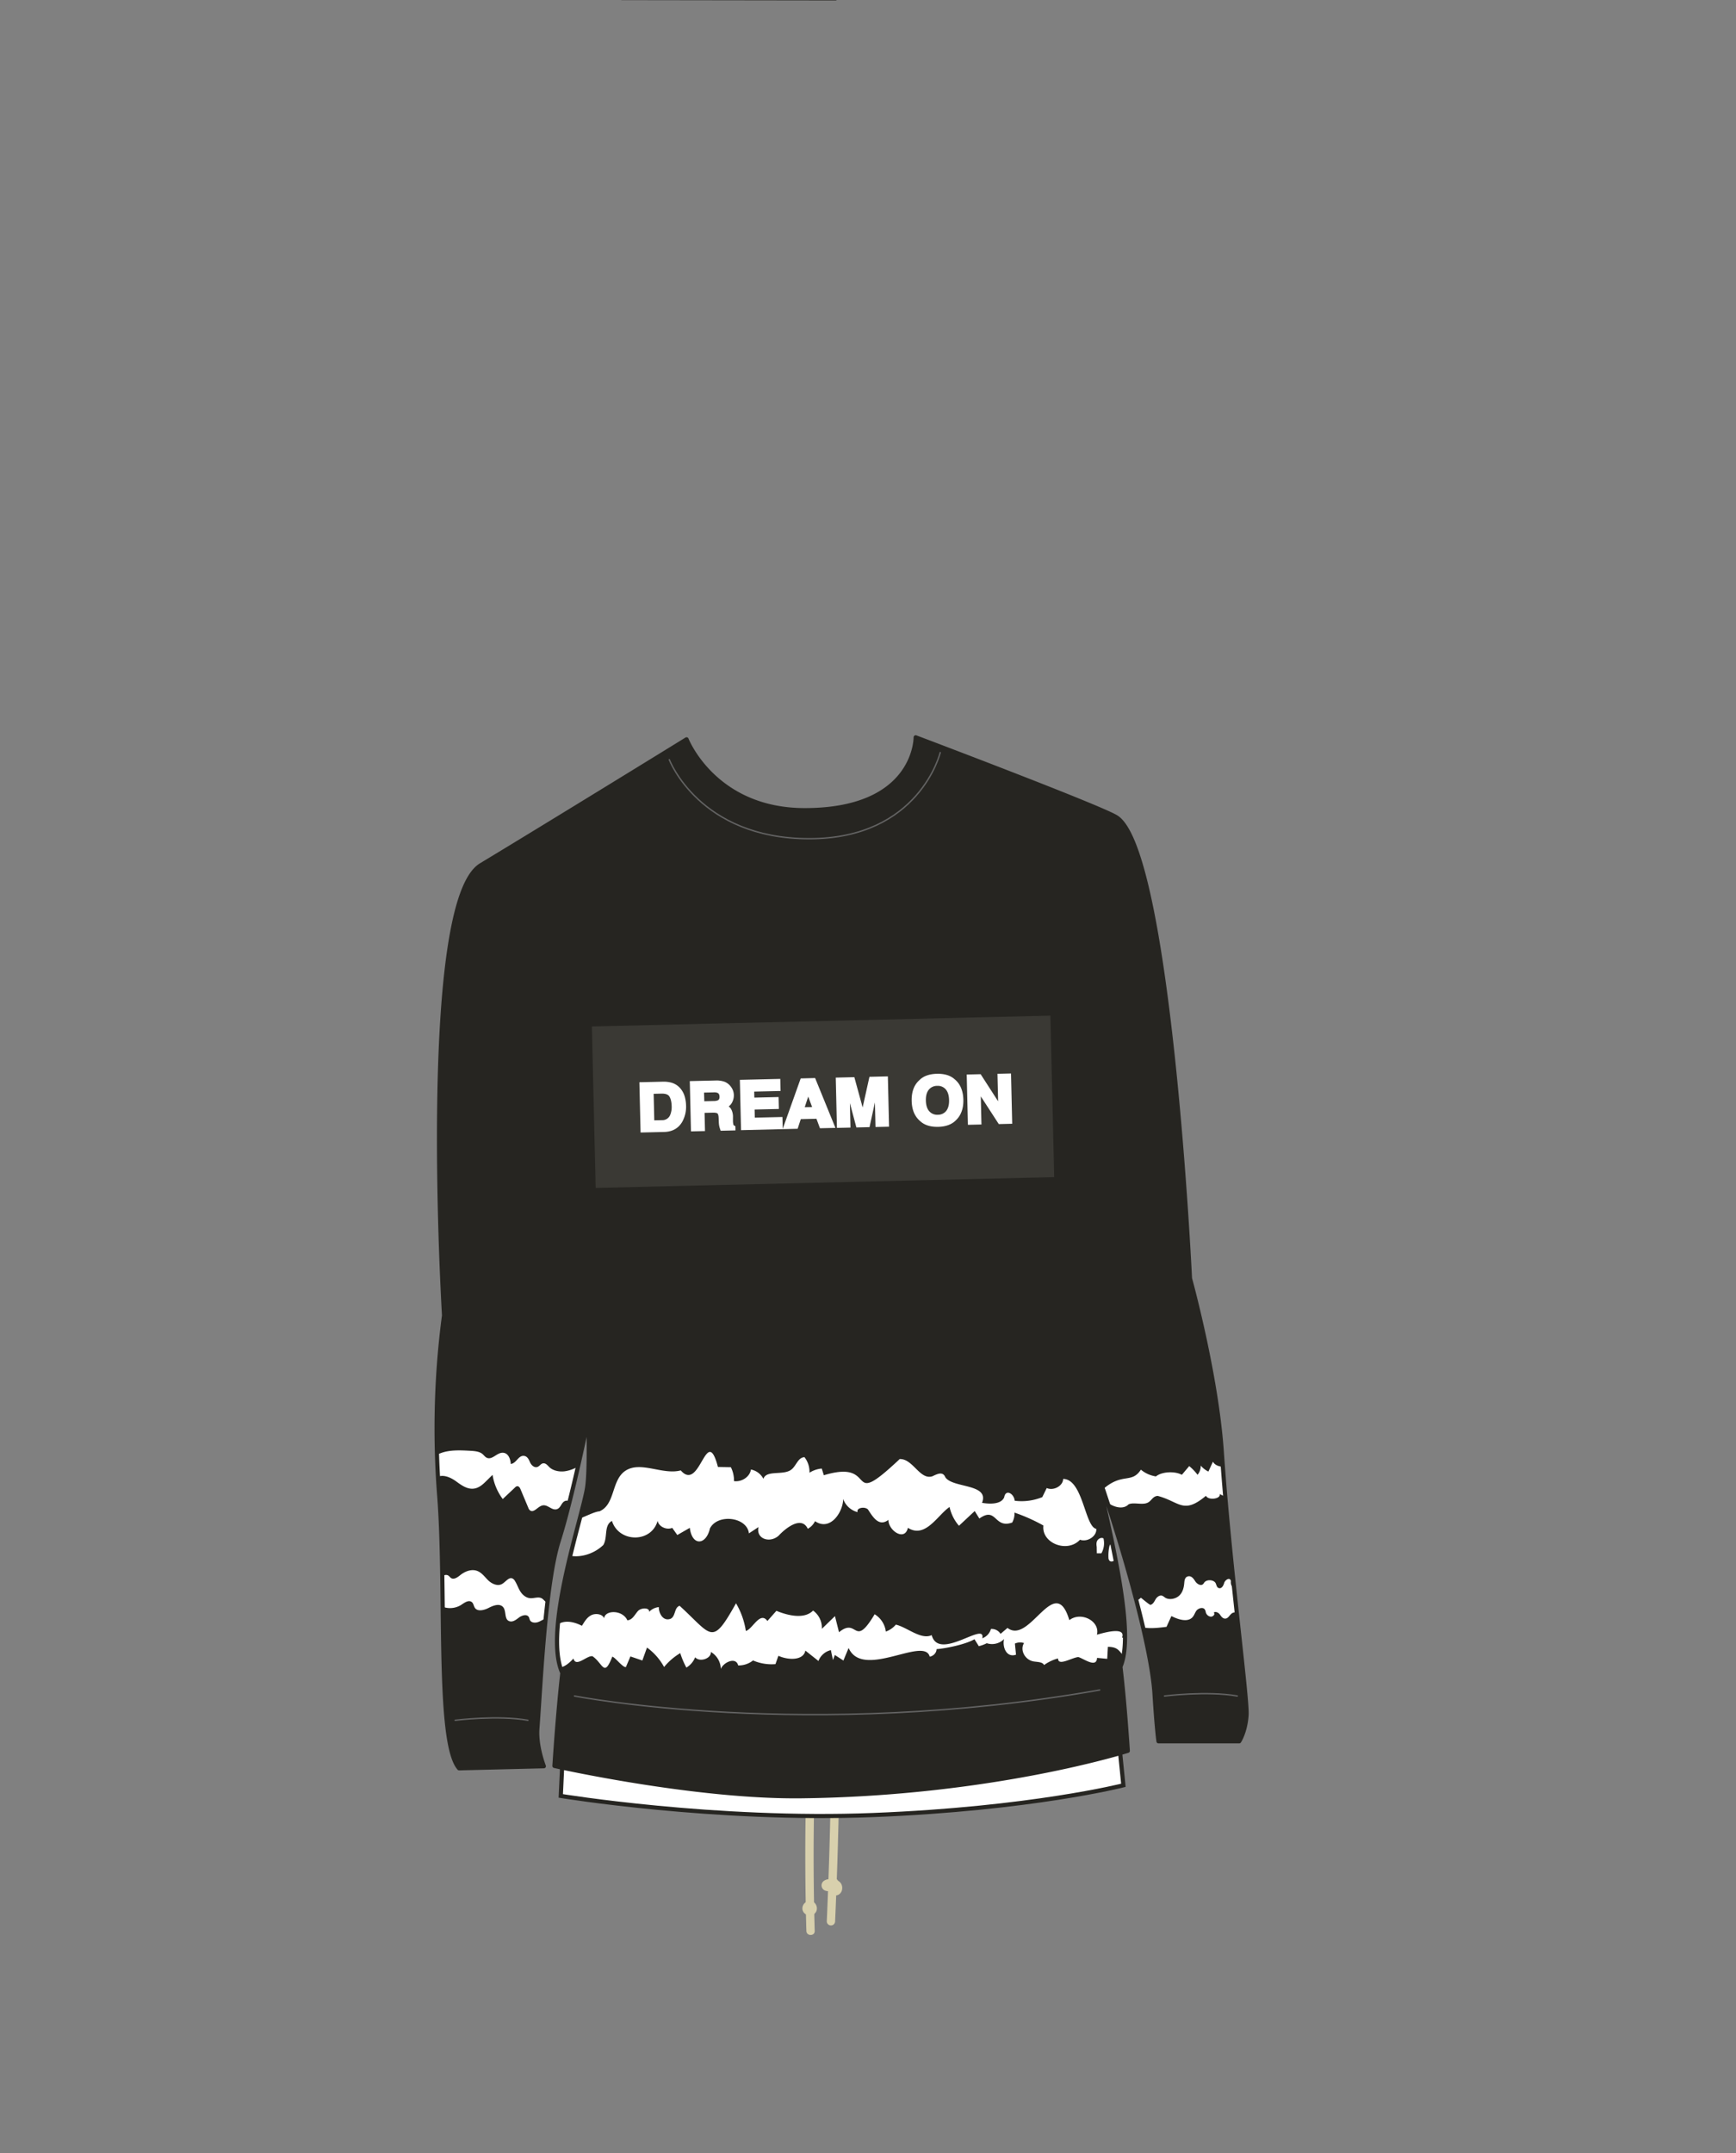 <svg xmlns="http://www.w3.org/2000/svg" width="1250" height="1550" viewBox="0 0 1250 1550"><rect x="0" y="0" width="1250" height="1550" fill="#808080" stroke="none"/><title>s06e07-02</title><path d="M406.93-333.5s61.78,24.3,203.69,19.79,192.84-36.18,192.84-36.18L823.57-7.65,664.86-9.5,636-206.11l-25.52,8.67L601.61-1.19,447.67-1.41Z" fill="#fff" stroke="#262521" stroke-linecap="round" stroke-linejoin="round" stroke-width="3"/><path d="M587,1172q-3.71,42.49-5.5,85.12t-1.64,85.28q.08,23.88.77,47.75c.1,3.85,6.11,3.87,6,0q-1.23-42.65-.52-85.3t3.34-85.23Q591,1195.78,593,1172a3,3,0,0,0-3-3,3.06,3.06,0,0,0-3,3Z" fill="#d8d0ad"/><path d="M582.66,1374.48a1.93,1.93,0,0,1,.34.11l-.72-.31a2.07,2.07,0,0,1,.45.27l-.61-.47a2.52,2.52,0,0,1,.4.4l-.47-.6a2.17,2.17,0,0,1,.33.57l-.3-.72a3.2,3.2,0,0,1,.19.69l-.11-.8a2.43,2.43,0,0,1,0,.66l.11-.8a2.64,2.64,0,0,1-.15.55l.3-.72a2.75,2.75,0,0,1-.24.41l.47-.6a2.73,2.73,0,0,1-.35.33l.61-.46a2.38,2.38,0,0,1-.44.25l.71-.3a2.74,2.74,0,0,1-.58.15l.8-.11a2.83,2.83,0,0,1-.65,0l.8.11a3,3,0,0,1-.72-.2l.72.3a2.7,2.7,0,0,1-.52-.3l.61.47a2.46,2.46,0,0,1-.4-.39l.47.61a2.75,2.75,0,0,1-.24-.41l.31.72a1.94,1.94,0,0,1-.14-.51l.1.79a2.1,2.1,0,0,1,0-.5l-.11.8a2.38,2.38,0,0,1,.16-.58l-.3.72a2.66,2.66,0,0,1,.33-.57l-.47.6a3.48,3.48,0,0,1,.47-.47l-.61.47a2.77,2.77,0,0,1,.57-.34l-.72.31a2.46,2.46,0,0,1,.53-.15l-.8.11a2.18,2.18,0,0,1,.51,0l-.8-.1.15,0a2.23,2.23,0,0,0,1.2,0,2.11,2.11,0,0,0,1.11-.35,2.42,2.42,0,0,0,.85-.77,2.27,2.27,0,0,0,.53-1,3,3,0,0,0-.3-2.32,3,3,0,0,0-1.79-1.37,5.67,5.67,0,0,0-1.15-.15,6.13,6.13,0,0,0-1.15.13,2.79,2.79,0,0,0-.39.1,8,8,0,0,0-1,.45,4,4,0,0,0-.34.23,7.67,7.67,0,0,0-.89.73,5.52,5.52,0,0,0-.91,1.23,7.09,7.09,0,0,0-.43,1,1.89,1.89,0,0,0-.1.41,5.41,5.41,0,0,0,0,2.3,3.61,3.61,0,0,0,.26.69,3.66,3.66,0,0,0,.32.66,4.88,4.88,0,0,0,.9,1.08,5.66,5.66,0,0,0,1.16.79,5.46,5.46,0,0,0,1.35.49,6.42,6.42,0,0,0,1.45.13,5.36,5.36,0,0,0,1.42-.25,8.7,8.7,0,0,0,1-.43,6.75,6.75,0,0,0,.85-.64,1.42,1.42,0,0,0,.25-.24,6.06,6.06,0,0,0,.65-.86,4.36,4.36,0,0,0,.55-1.34,5.86,5.86,0,0,0,.15-1.45,5.62,5.62,0,0,0-.93-2.91,6.35,6.35,0,0,0-.7-.87,8.44,8.44,0,0,0-.88-.7,4,4,0,0,0-1.41-.6,3.15,3.15,0,0,0-2.31.3,2.33,2.33,0,0,0-.85.77,2.27,2.27,0,0,0-.53,1,3,3,0,0,0,2.09,3.69Z" fill="#d8d0ad"/><path d="M598.05,1165.05q.83,42.67.59,85.37-.24,42.45-1.53,84.87-.74,24-1.79,47.89a3,3,0,0,0,6,0q1.89-42.65,2.72-85.33.83-42.43.6-84.87-.12-24-.59-47.93c-.08-3.86-6.08-3.87-6,0Z" fill="#d8d0ad"/><path d="M598,1353.91a11,11,0,0,0-1.63,4.89,5.81,5.81,0,0,0,2,4.52,5.15,5.15,0,0,0,3.18,1.26,4.5,4.5,0,0,0,2.4-.64,5.16,5.16,0,0,0,2.37-3.46,6.36,6.36,0,0,0-.67-4.38,6.82,6.82,0,0,0-4-2.86,13.08,13.08,0,0,0-4.09-.39,7.23,7.23,0,0,0-4.36,1.26,4,4,0,0,0,.29,6.66,5.46,5.46,0,0,0,5.42,0,3,3,0,0,0,1.08-4.1,3.07,3.07,0,0,0-4.11-1.08l-.24.12.72-.3a3.47,3.47,0,0,1-.72.19l.8-.11a3.53,3.53,0,0,1-.65,0l.8.11a2.93,2.93,0,0,1-.51-.13l.72.31a1.9,1.9,0,0,1-.34-.2l.6.47-.16-.16.47.6a1.22,1.22,0,0,1-.12-.19l.3.72a1.57,1.57,0,0,1-.08-.31l.11.8a1.31,1.31,0,0,1,0-.28l-.11.8a1.82,1.82,0,0,1,.07-.25l-.3.72.13-.23-.47.61a1.88,1.88,0,0,1,.24-.25l-.61.47a2.5,2.5,0,0,1,.5-.29l-.72.31a3.79,3.79,0,0,1,1-.27l-.8.11a12.88,12.88,0,0,1,3.34,0l-.8-.1a6.9,6.9,0,0,1,1.62.42l-.72-.3a4.65,4.65,0,0,1,.91.54l-.61-.47a2.9,2.9,0,0,1,.5.49l-.47-.61a2.59,2.59,0,0,1,.34.58l-.3-.71a3.11,3.11,0,0,1,.2.74l-.11-.8a3.7,3.7,0,0,1,0,.94l.11-.8a3.47,3.47,0,0,1-.19.72l.3-.72a2.29,2.29,0,0,1-.31.55l.47-.61a1.57,1.57,0,0,1-.31.32l.61-.46a2.08,2.08,0,0,1-.38.22l.71-.3a2.47,2.47,0,0,1-.36.11l.79-.11a2.35,2.35,0,0,1-.53,0l.79.11-.4-.11.72.3a2.85,2.85,0,0,1-.45-.25l.61.46a2.67,2.67,0,0,1-.45-.44l.47.61a3.3,3.3,0,0,1-.39-.65l.3.71a3.49,3.49,0,0,1-.23-.84l.11.8a4.31,4.31,0,0,1,0-.88l-.1.8a6.11,6.11,0,0,1,.42-1.46l-.3.72c.23-.52.49-1,.76-1.51a3,3,0,1,0-5.18-3Z" fill="#d8d0ad"/><path d="M804,1236.76l4.89,48.52s-66.3,16.92-180.1,21.41-225-13.77-225-13.77l1.64-34.94Z" fill="#fff" stroke="#262521" stroke-linecap="round" stroke-miterlimit="10" stroke-width="3"/><path d="M879.72,1045c-3.84-55.87-22.89-124.63-22.89-124.63s-14.58-307-52.88-331.94c-10.88-7.11-144.61-57.61-144.61-57.61s.48,52.44-79.87,52.44c-65.08,0-85.14-51-85.12-51-1,.65-103.44,63.71-147.94,90.52C301.68,649.69,319.74,947,319.74,947a619.73,619.73,0,0,0-3.6,128.12c5.52,68.42-1.88,179.2,14.45,197.93l61-1.5s-5.61-14.34-4.66-27c2.28-30.22,5.54-104.26,15.36-135.21S423.7,1021,423.7,1021c.49,23.68.3,42.22-1,50.32-3.6,21.92-31.66,102.79-17.78,133.07-3.34,29.29-5.7,66.94-5.7,66.94s101,22.75,178,21.82c137.52-1.66,234.85-32.7,234.85-32.7s-2.28-35.71-5.33-60.53c9.94-22.61-4.2-83.51-17.91-143,17.07,47.16,40.24,126.63,42.46,162.32,1.63,26.39,2.88,34.36,2.88,34.36h58.1s4.49-6.66,5.3-18.88S885.29,1126.26,879.72,1045Z" fill="#262521"/><path d="M881.76,1056.08c-3.72-.07-7-1.18-8.39-3.77l-3.27,7.11a17,17,0,0,1-5.51-4.29,10,10,0,0,1-2.3,6.61,36.48,36.48,0,0,0-6-6.26l-5.3,6.27c-5.18-2.84-14.6-2.25-18.65,1.17a22.14,22.14,0,0,1-10.85-4.87c-6.61,10.15-13,2.21-26.32,13.28,1.51,3.56,2.31,7.4,3.42,11.13,3.86,2.59,10.31,4.46,14,.57,3.59-1.67,9.44.49,13.3-1,3.35-1.26,3.73-4.72,7.65-5.1,15.84,4.15,18.41,13.66,34.8-.06,1.72,3.5,10.92,2.27,9.9-1.32a13.13,13.13,0,0,0,3.51,1.55Z" fill="#fff"/><path d="M888.61,1143.66a5.38,5.38,0,0,1-2.36-4.26c0-.74.18-1.55-.35-2.14-1.32-1.5-3.95.56-4.45,2.38s-1.77,4.29-3.87,3.66c-1.55-.47-1.61-2.23-2.25-3.5-1.29-2.57-6.35-2.92-8.15-.57a6.46,6.46,0,0,1-1.08,1.37c-1.74,1.32-4.39-.46-5.48-2.2s-2.63-4-5-3.58-2.73,2.76-2.88,4.64c-.26,3.26-1,6.69-3.54,9.17s-7.48,3.52-10.48,1.4a8.28,8.28,0,0,0-1.79-1.18c-1.92-.69-3.9.9-4.82,2.46s-1.68,3.44-3.63,4.06c-.68.22-6.18-4.6-7-5.12a12.18,12.18,0,0,1-3,2.11c1.84,6.35,3.11,12.85,4.61,19.3,5.47.94,11.27.24,16.86-.46q1.75-3.89,3.52-7.75c4.6,2.36,11.18,4.55,14.81,1.21,1.56-1.43,2-3.48,3.21-5.11s4.33-2.66,5.79-1.16a4.65,4.65,0,0,1,.92,2.25,4.26,4.26,0,0,0,3.43,3.23c1.82.21,3.61-1.81,2.33-2.91,1.23-1.09,3.42,0,4.37,1.32s1.93,2.91,3.73,3c2.53.06,3.29-3,5.45-4.09a4.94,4.94,0,0,1,3.67-.18Q889.81,1152.34,888.61,1143.66Z" fill="#fff"/><path d="M406.55,1059.23c-4,.48-8.39-.46-11-3-1.26-1.24-2.56-3-4.5-2.73-1.74.26-2.49,2.09-4.14,2.62-2.33.74-4.42-1.46-5.27-3.4s-1.89-4.33-4.37-4.59c-4.08-.43-5.41,5.35-9.49,5.83-.19-3.54-1.79-8.23-6.08-8.08-4.07.14-7.07,5-10.84,3.75-1.52-.52-2.3-1.89-3.46-2.85-2.22-1.86-5.67-2.14-8.82-2.32-7.09-.39-14.49-.75-21,1.6a19.31,19.31,0,0,1-3.21,1v16.63a5.43,5.43,0,0,1,.51-.32c4.23-2.16,9.65.29,13.4,3s7.95,5.92,12.86,5.33c3.73-.44,6.5-3,8.92-5.38l4.6-4.54a39.29,39.29,0,0,0,7.34,17.42l8.9-8.39a2.66,2.66,0,0,1,1.37-.83c1.23-.19,2.05,1,2.46,2l5.71,13.6a3.76,3.76,0,0,0,1.33,1.88c3,1.82,5.61-3.29,9.27-3.73,3.49-.43,6.26,3.64,9.65,2.85s3.37-5.37,6.68-6.13a4.39,4.39,0,0,1,3.61.9c.17-.72,4.22-17.72,5.32-25.63A25.69,25.69,0,0,1,406.55,1059.23Z" fill="#fff"/><path d="M393,1153.17c-1.1-.73-1.81-1.89-3-2.52-2.39-1.27-5.42.12-8.19-.07-3.13-.21-5.65-2.46-7.18-4.91s-2.37-5.21-3.94-7.64a3.89,3.89,0,0,0-1.57-1.57c-2.85-1.37-5.06,2.6-7.86,4-3.28,1.69-7.42-.42-9.94-2.94s-4.68-5.67-8.26-6.76c-4.09-1.24-8.57.71-11.77,3.3-1.83,1.47-4.35,3.29-6.41,2.08-.81-.48-1.26-1.34-2.06-1.84-1.46-.91-3.11-.33-4.75.54v21.64a15.16,15.16,0,0,0,13.78-.93c2.35-1.54,5.3-3.87,7.65-2.33,1.57,1,1.49,3.19,2.65,4.6,2.11,2.55,6.62,1.33,9.7-.25s7.2-3.25,9.84-1.12c3.41,2.73.88,9.42,5.21,10.73,2.47.74,4.81-1.18,6.79-2.68s5.36-2.57,6.86-.67c.67.84.65,2,1.24,2.88,1.06,1.6,3.66,1.74,5.6,1.08s3.59-1.91,5.54-2.54l.5-.15c.18-3.85.26-7.71.29-11.58A4.76,4.76,0,0,1,393,1153.17Z" fill="#fff"/><path d="M765.51,1064.72c-.07,5-6.88,8.77-11.81,6.56q-1.61,3.26-3.19,6.53a39.44,39.44,0,0,1-19.87,2.61c-.52-5.17-6.54-8.59-7.54-2.57-2.07,5.15-10,5.1-16,4.08,5.54-14-21.18-10.42-26.44-18.44-1.76-4.37-5.71-2.39-9.32-.67-9,2.9-14-12.78-23.52-12.4-40.61,38.24-14-.7-54.62,11.65l-1.5-4.82a19.65,19.65,0,0,0-8.84,3,17.1,17.1,0,0,0-3.6-11.19c-4.8.21-5.88,6.37-9.64,9.08-5.84,4.21-17.82,0-19.93,6.52a12.83,12.83,0,0,0-9-6.72c-.65,5.12-6.56,9.17-12.18,8.35a21.45,21.45,0,0,0-2.24-10l-9.32-.17c-8.42-32-12.71,18.71-26.77,2.46-13.07,3.49-28.85-7-39.85.26-10.29,6.83-7.15,24.29-18.7,29.21-3.29.18-9.13,3.3-14.41,5.25-.13,1.61-6.78,23.18-7.89,26.43,7.83,2.07,18.1-.75,25.05-7.42,3.38-5.49.25-14.2,6.25-17.35,5,15.78,28.5,16,32.9-.13.67,4.14,6.32,6.89,10.51,5.13l3.65,5.13,9-5.15c1.61,13.28,11.74,12.61,14.5.4,5.5-10.77,26.64-8.33,28.08,3.56l6.91-4.54c-2,8.43,8,11.89,14.45,6.24,4.71-5.12,16.44-14.75,21-5a12.09,12.09,0,0,0,5.22-5.47c11.08,7.58,20.27-6.78,20.27-16a15,15,0,0,0,10.44,9.51c-1.29-3,4.88-4.31,7.36-2,3.22,4.76,7.69,13.08,14.81,7.52-.23,7.58,11.73,15.84,14,5.76,12.62,8,21.44-9.28,30-15a30.53,30.53,0,0,0,6.77,13.52l11.34-10.6,3.34,5.39c12.57-8.94,10.47,7.54,23.65,2.89a13.52,13.52,0,0,0,1.65-7.16,126.55,126.55,0,0,1,20.83,9.31c-1.58,12.74,17.25,20.05,26.33,10.22,5.38,1.94,12.17-2.58,11.74-7.82C781.12,1099.26,779.85,1064.79,765.51,1064.72Z" fill="#fff"/><path d="M789.67,1112.58l.09,5.67h3.29a14.59,14.59,0,0,0,1.49-10.75c-1.65-.88-3.86.3-4.59,1.92s-.41,3.46-.08,5.19" fill="#fff"/><path d="M800.33,1111.15a2.12,2.12,0,0,0-.66.48,4.51,4.51,0,0,0-1,2.3,30.47,30.47,0,0,0-.54,7.38,3.33,3.33,0,0,0,.75,2.28c1.19,1.18,3.23.38,4.42-.91A75.44,75.44,0,0,1,800.33,1111.15Z" fill="#fff"/><path d="M807.94,1179c2.77-7.86-11.59-4-18.11-2.14,2.47-9.72-11.42-17-19.86-10.46-10.42-34.94-28.37,18.09-44.52,5.58l-5,4.27a7.53,7.53,0,0,0-6.94-3.52,9.87,9.87,0,0,1-6.23,6.71c2.73-12.77-31.35,16.95-36.41-2.28-7.67,3.67-17.89-5.79-25.83-7.54a17,17,0,0,1-7.19,5,17.15,17.15,0,0,0-8.06-12.48c-15.09,25.26-12,1.7-25.66,12.94q-1.46-5.79-2.92-11.6l-9.43,9.16a15.25,15.25,0,0,0-6.32-13.14c-6.24,6.33-17.84,3.7-26.42.18l-6.48,7.33c-5.29-7.39-10.76,6-15.52,7.16a55.65,55.65,0,0,0-7.08-19.93c-17.52,31.39-17.08,23.29-40.61,1.81-4,1.32-2.74,7.45-6.44,9.32-5.59,2.19-8.64-4.26-8.53-8.37a11,11,0,0,0-7,3.45c.55-3.23-5.77-3.15-8.06-.59s-3.91,6.39-7.58,6.64c-3.55-7.77-16.31-7.44-16.72-1.4-1.12-3.14-6.16-3.89-9.37-2.23s-4.87,4.84-6.65,7.58c-7.88-4-13.76-3.54-17.85-.71-.07,1.69-1,20.5,2.7,30.63,2.58-.58,5.61-2.53,9.06-6.36,1.72,6.79,9.89-2.51,13.76-1.63,7.67,5.36,8.21,15.56,14.22.28,2.22.61,7.49,7.9,9.78,7.52,1.09-2.55,2.17-5.11,3.26-7.67l8.6,2.93q1.66-4.66,3.34-9.32a42.07,42.07,0,0,1,12.3,14,44.81,44.81,0,0,1,11.64-10,59.52,59.52,0,0,0,4.41,10.43,15.09,15.09,0,0,0,6.32-7.44c3.26,3.82,11.74.94,11.31-3.84a14.54,14.54,0,0,1,7.17,12.26c1.74-4.62,10.8-9.13,12.52-2.54a16.68,16.68,0,0,0,10.68-3.59,33.58,33.58,0,0,0,16.14,2.65q1.07-3,2.12-6c7.3,3.3,18.07,3.43,19.42-3.75l9.43,7.49a12.55,12.55,0,0,1,8.94-7.82l1.5,7.15,1.36-3.65,6.16,4,3.75-9.06c10.14,23,54.53-8.73,58.41,6.28,2.77-.51,4.95-2.92,4.9-5.43,7.51-.57,21.61-3.7,27.31-7.14l3.13,5a24.9,24.9,0,0,0,5.71-2.12A12.29,12.29,0,0,0,723,1180c-1.37,5,1.29,13.73,8.57,11.26-.26-2.67-.53-5.35-.79-8a9,9,0,0,1,6.58-.37c-3.14,4.93.6,12.14,6.87,13.21,2.78.47,6.45.29,7.55,2.61a30.48,30.48,0,0,1,10.06-4.76c0,5.79,9.52-.41,14.54-1,3.68.93,13.22,8.33,13.54.6l7.34.69c.15-2.88.31-5.77.47-8.65,6.76.08,7.81,2.49,10.8,6l.08.05A88.27,88.27,0,0,0,810,1178.8Z" fill="#fff"/><path d="M879.72,1045c-3.84-55.87-22.89-124.63-22.89-124.63s-14.58-307-52.88-331.94c-10.88-7.11-144.61-57.61-144.61-57.61s.48,52.44-79.87,52.44c-65.08,0-85.14-51-85.12-51-1,.65-103.44,63.71-147.94,90.52C301.68,649.69,319.74,947,319.74,947a619.73,619.73,0,0,0-3.6,128.12c5.52,68.42-1.88,179.2,14.45,197.93l61-1.5s-5.61-14.34-4.66-27c2.28-30.22,5.54-104.26,15.36-135.21S423.7,1021,423.7,1021c.49,23.68.3,42.22-1,50.32-3.6,21.92-31.66,102.79-17.78,133.07-3.34,29.29-5.7,66.94-5.7,66.94s101,22.75,178,21.82c137.52-1.66,234.85-32.7,234.85-32.7s-2.28-35.71-5.33-60.53c9.94-22.61-4.2-83.51-17.91-143,17.07,47.16,40.24,126.63,42.46,162.32,1.63,26.39,2.88,34.36,2.88,34.36h58.1s4.49-6.66,5.3-18.88S885.29,1126.26,879.72,1045Z" fill="none" stroke="#262521" stroke-linecap="round" stroke-linejoin="round" stroke-width="3"/><path d="M838.52,1221s30.63-3.83,52.37,0" fill="none" stroke="#636363" stroke-linecap="round" stroke-linejoin="round"/><path d="M327.75,1238.47s30.64-3.84,52.37,0" fill="none" stroke="#636363" stroke-linecap="round" stroke-linejoin="round"/><path d="M413.67,1221s168.07,32.86,378.14-4.33" fill="none" stroke="#636363" stroke-linecap="round" stroke-linejoin="round"/><path d="M481.93,546.9s21.5,56.91,100.81,56.91,94.26-62,94.26-62" fill="none" stroke="#636363" stroke-linecap="round" stroke-linejoin="round"/><rect x="427.5" y="735.07" width="330.24" height="116.28" transform="translate(-18.52 14.18) rotate(-1.35)" fill="#3a3934"/><path d="M490.2,783.94a13.18,13.18,0,0,0-6.93-4.56h0a21.55,21.55,0,0,0-6-.65l-16.88.4.86,36.2,16.87-.39c5.92-.14,10.31-2.56,13.06-7.21a22.44,22.44,0,0,0,2.81-12.1,26.27,26.27,0,0,0-.86-5.83A15.82,15.82,0,0,0,490.2,783.94Zm-19.54,3.52,5.56-.13c2.9-.07,4.82.59,5.73,2,1,1.56,1.6,3.94,1.68,7.06a14.9,14.9,0,0,1-.9,5.86,6.08,6.08,0,0,1-6.06,4.19l-5.56.13Z" fill="#fff"/><path d="M528,809.31a13.76,13.76,0,0,1-.23-2.78l0-2.25a11.41,11.41,0,0,0-1.38-5.91,6.73,6.73,0,0,0-1.72-1.82,7.83,7.83,0,0,0,2.38-2.71,10.87,10.87,0,0,0,1.35-5.4,10.15,10.15,0,0,0-.88-4,11.66,11.66,0,0,0-2.12-3.14,10.31,10.31,0,0,0-3.94-2.61h0a17.83,17.83,0,0,0-6.21-.81l-18.57.43.86,36.21,10.09-.24-.3-13.11,5.95-.14c2.34-.06,3.12.41,3.35.61s.74.91.83,3.27l.12,3.1a16.47,16.47,0,0,0,.42,3.14c.12.48.31,1.12.57,1.9l.32,1,10.69-.25-.07-3-.72-.38A1.41,1.41,0,0,1,528,809.31ZM506.94,786.6l6.91-.16a6.34,6.34,0,0,1,2.86.38c.57.27,1.33.85,1.38,2.82,0,1.7-.65,2.25-1.26,2.54a7.84,7.84,0,0,1-3,.49l-6.7.16Z" fill="#fff"/><path d="M576.54,776.39,563.59,812.7l-.2-8.55-19.89.47-.14-5.84,17.46-.41-.21-8.57-17.45.41-.11-4.34,19-.45-.2-8.68-29.12.68.85,36.21,40.75-1,2.27-6.93,11.28-.27,2.53,6.82,11.13-.26-14.62-35.88ZM584.76,797l-5.32.12,2.52-7.66Z" fill="#fff"/><polygon points="626.04 775.23 621.14 797.3 615.16 775.48 601.78 775.8 602.63 812 612.38 811.77 611.97 794.15 616.63 811.67 626.1 811.45 629.98 793.64 630.4 811.35 640.16 811.12 639.3 774.91 626.04 775.23" fill="#fff"/><path d="M687.45,777.05c-3-2.78-7.35-4.12-12.83-4s-9.73,1.67-12.57,4.53c-3.87,3.42-5.75,8.46-5.6,15s2.26,11.33,6.23,14.65c3,2.78,7.36,4.12,12.84,4s9.71-1.67,12.61-4.57c3.82-3.54,5.68-8.57,5.53-14.95S691.4,780.23,687.45,777.05Zm-12.14,25.49a7.58,7.58,0,0,1-6.14-2.45c-1.58-1.74-2.42-4.34-2.5-7.75s.64-6.06,2.14-7.87a7.56,7.56,0,0,1,6-2.73,7.46,7.46,0,0,1,6.1,2.45c1.56,1.75,2.39,4.36,2.47,7.75s-.63,6.06-2.1,7.87A7.49,7.49,0,0,1,675.31,802.54Z" fill="#fff"/><polygon points="718.22 773.05 718.69 792.86 706.11 773.34 696.08 773.58 696.94 809.78 706.69 809.55 706.22 789.31 719.17 809.26 728.83 809.03 727.98 772.82 718.22 773.05" fill="#fff"/></svg>